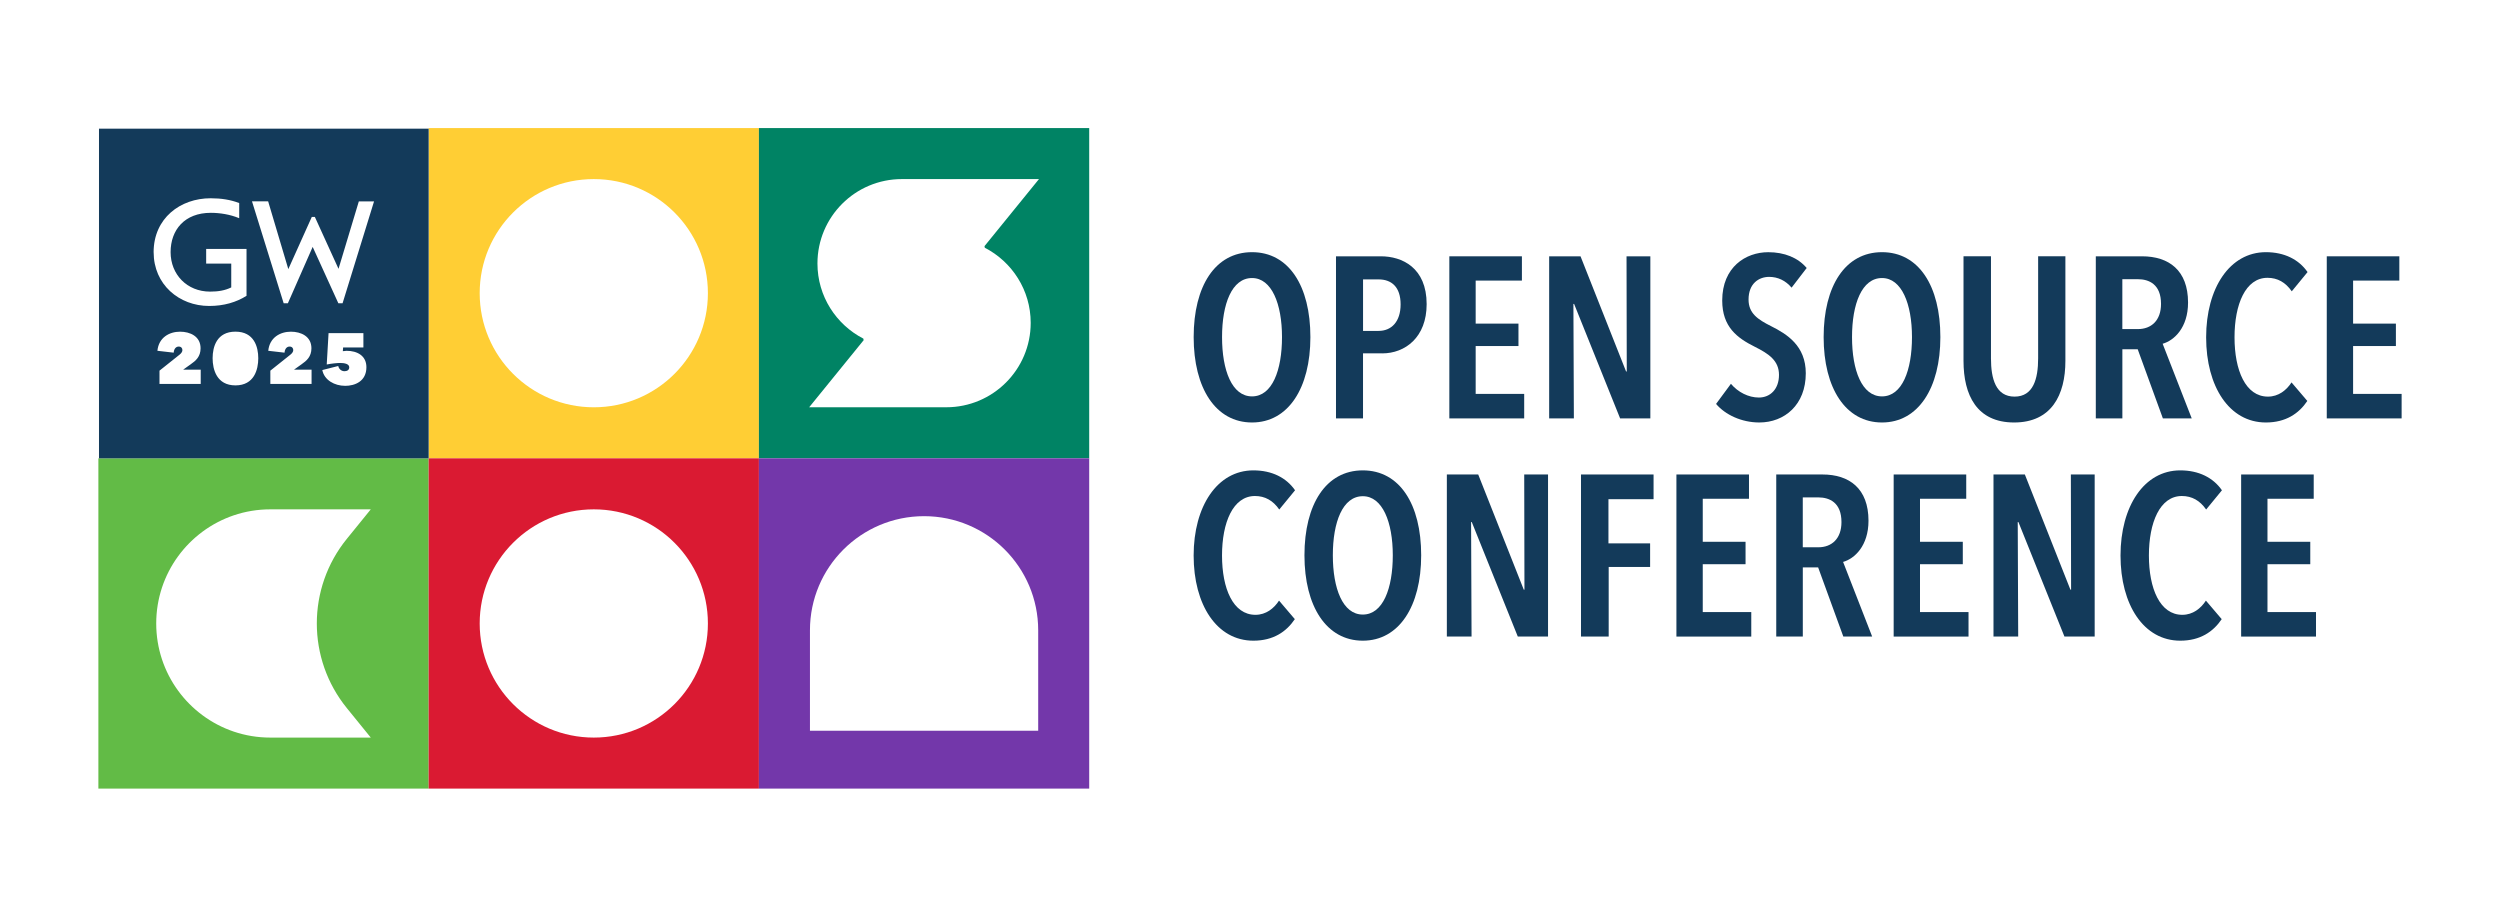 <?xml version="1.0" encoding="UTF-8"?>
<svg id="Layer_1" data-name="Layer 1" xmlns="http://www.w3.org/2000/svg" viewBox="0 0 864 316.8">
  <defs>
    <style>
      .cls-1 {
        fill: #62bb46;
      }

      .cls-2 {
        fill: #133a5a;
      }

      .cls-3 {
        fill: #da1a32;
      }

      .cls-4 {
        fill: #ffce34;
      }

      .cls-5 {
        fill: #7337aa;
      }

      .cls-6 {
        fill: #008364;
      }
    </style>
  </defs>
  <g>
    <path class="cls-2" d="M432.7,146.01c-12.58,0-20.17-11.87-20.17-29.51s7.44-29.35,20.17-29.35,20.17,11.71,20.17,29.35-7.67,29.51-20.17,29.51ZM432.7,96.09c-6.96,0-10.36,8.94-10.36,20.41s3.4,20.49,10.36,20.49,10.36-9.02,10.36-20.49-3.56-20.41-10.36-20.41Z"/>
    <path class="cls-2" d="M477.71,122.12h-6.65v22.47h-9.34v-56.01h15.51c7.28,0,15.82,3.88,15.82,16.54,0,11.47-7.44,17.01-15.35,17.01ZM476.45,96.56h-5.38v17.8h5.38c4.43,0,7.6-3.16,7.6-9.18s-3.16-8.62-7.6-8.62Z"/>
    <path class="cls-2" d="M500.89,144.59v-56.01h25.08v8.39h-15.98v14.87h14.79v7.75h-14.79v16.54h16.77v8.47h-25.87Z"/>
    <path class="cls-2" d="M559.91,144.59l-15.9-39.56h-.24l.16,39.56h-8.54v-56.01h10.84l15.74,39.8h.24l-.08-39.8h8.23v56.01h-10.44Z"/>
    <path class="cls-2" d="M619.17,99.41c-2.06-2.45-4.75-3.72-7.75-3.72-3.56,0-7.12,2.29-7.12,7.83,0,4.75,3.17,6.88,7.75,9.18,5.54,2.77,12.03,6.8,12.03,16.3,0,10.92-7.36,17.01-16.06,17.01-6.17,0-11.79-2.69-14.95-6.41l5.14-6.96c2.45,2.93,6.09,4.75,9.65,4.75,3.96,0,6.96-2.93,6.96-7.83s-3.48-7.28-8.39-9.73c-6.01-3.01-11.23-6.8-11.23-15.98,0-11.55,8.15-16.69,15.9-16.69,5.62,0,10.28,1.9,13.29,5.46l-5.22,6.8Z"/>
    <path class="cls-2" d="M650.42,146.01c-12.58,0-20.17-11.87-20.17-29.51s7.44-29.35,20.17-29.35,20.17,11.71,20.17,29.35-7.67,29.51-20.17,29.51ZM650.42,96.09c-6.96,0-10.36,8.94-10.36,20.41s3.4,20.49,10.36,20.49,10.36-9.02,10.36-20.49-3.56-20.41-10.36-20.41Z"/>
    <path class="cls-2" d="M696.07,146.01c-12.9,0-17.48-9.49-17.48-21.28v-36.16h9.49v35.29c0,7.04,1.66,13.21,8.15,13.21s8.15-6.17,8.15-13.21v-35.29h9.42v36.16c0,11.79-4.83,21.28-17.72,21.28Z"/>
    <path class="cls-2" d="M747.49,144.59l-8.7-23.89h-5.3v23.89h-9.18v-56.01h15.98c9.26,0,15.9,4.83,15.9,15.98,0,8.7-4.83,13.13-8.78,14.24l10.05,25.79h-9.97ZM738.86,96.48h-5.38v17.25h5.38c4.59,0,7.99-2.93,7.99-8.7,0-6.8-4.19-8.54-7.99-8.54Z"/>
    <path class="cls-2" d="M783.09,146.01c-12.66,0-20.65-12.42-20.65-29.43s8.15-29.43,20.65-29.43c6.41,0,11.39,2.53,14.4,6.88l-5.46,6.65c-2.14-3.09-4.91-4.67-8.39-4.67-7.6,0-11.39,9.18-11.39,20.57s3.8,20.49,11.55,20.49c3.64,0,6.41-2.21,8.15-4.91l5.46,6.41c-2.93,4.35-7.44,7.44-14.32,7.44Z"/>
    <path class="cls-2" d="M804.13,144.59v-56.01h25.08v8.39h-15.98v14.87h14.79v7.75h-14.79v16.54h16.77v8.47h-25.87Z"/>
    <path class="cls-2" d="M433.17,221.42c-12.66,0-20.65-12.42-20.65-29.43s8.15-29.43,20.65-29.43c6.41,0,11.39,2.53,14.4,6.88l-5.46,6.65c-2.14-3.09-4.91-4.67-8.39-4.67-7.6,0-11.39,9.18-11.39,20.57s3.8,20.49,11.55,20.49c3.64,0,6.41-2.21,8.15-4.91l5.46,6.41c-2.93,4.35-7.44,7.44-14.32,7.44Z"/>
    <path class="cls-2" d="M470.99,221.42c-12.58,0-20.17-11.87-20.17-29.51s7.44-29.35,20.17-29.35,20.17,11.71,20.17,29.35-7.67,29.51-20.17,29.51ZM470.99,171.49c-6.96,0-10.36,8.94-10.36,20.41s3.4,20.49,10.36,20.49,10.36-9.02,10.36-20.49-3.56-20.41-10.36-20.41Z"/>
    <path class="cls-2" d="M524.55,219.99l-15.9-39.56h-.24l.16,39.56h-8.54v-56.01h10.84l15.74,39.8h.24l-.08-39.8h8.23v56.01h-10.44Z"/>
    <path class="cls-2" d="M555.88,172.52v15.27h14.4v8.15h-14.32v24.05h-9.57v-56.01h25.08v8.54h-15.59Z"/>
    <path class="cls-2" d="M579.37,219.99v-56.01h25.08v8.39h-15.98v14.87h14.79v7.75h-14.79v16.54h16.77v8.47h-25.87Z"/>
    <path class="cls-2" d="M637.05,219.99l-8.7-23.89h-5.3v23.89h-9.18v-56.01h15.98c9.26,0,15.9,4.83,15.9,15.98,0,8.7-4.83,13.13-8.78,14.24l10.05,25.79h-9.97ZM628.42,171.89h-5.38v17.25h5.38c4.59,0,7.99-2.93,7.99-8.7,0-6.8-4.19-8.54-7.99-8.54Z"/>
    <path class="cls-2" d="M654.45,219.99v-56.01h25.08v8.39h-15.98v14.87h14.79v7.75h-14.79v16.54h16.77v8.47h-25.87Z"/>
    <path class="cls-2" d="M713.47,219.99l-15.9-39.56h-.24l.16,39.56h-8.54v-56.01h10.84l15.74,39.8h.24l-.08-39.8h8.23v56.01h-10.44Z"/>
    <path class="cls-2" d="M753.5,221.42c-12.66,0-20.65-12.42-20.65-29.43s8.15-29.43,20.65-29.43c6.41,0,11.39,2.53,14.4,6.88l-5.46,6.65c-2.14-3.09-4.91-4.67-8.39-4.67-7.6,0-11.39,9.18-11.39,20.57s3.8,20.49,11.55,20.49c3.64,0,6.41-2.21,8.15-4.91l5.46,6.41c-2.93,4.35-7.44,7.44-14.32,7.44Z"/>
    <path class="cls-2" d="M774.54,219.99v-56.01h25.08v8.39h-15.98v14.87h14.79v7.75h-14.79v16.54h16.77v8.47h-25.87Z"/>
  </g>
  <path class="cls-1" d="M34,158.39v114.15h114.14v-114.15H34ZM119.87,244.72l8.27,10.19h-34.72c-4.43,0-8.69-.73-12.67-2.08-15.56-5.28-26.76-20.01-26.76-37.36s11.2-32.07,26.76-37.36c3.98-1.35,8.24-2.08,12.67-2.08h34.72l-8.27,10.19c-13.84,17.04-13.84,41.46,0,58.5Z"/>
  <path class="cls-4" d="M148.14,44.25v114.14h114.14V44.25h-114.14ZM205.22,140.76c-21.79,0-39.44-17.65-39.44-39.44s17.65-39.43,39.44-39.43,39.43,17.65,39.43,39.43-17.65,39.44-39.43,39.44Z"/>
  <path class="cls-3" d="M148.14,158.39v114.15h114.14v-114.15h-114.14ZM205.22,254.91c-21.79,0-39.44-17.66-39.44-39.44s17.65-39.44,39.44-39.44,39.43,17.66,39.43,39.44-17.65,39.44-39.43,39.44Z"/>
  <path class="cls-6" d="M262.28,44.25v114.14h114.15V44.25h-114.15ZM340.35,85.62c9.41,4.85,15.86,14.65,15.86,25.96,0,16.11-13.06,29.17-29.17,29.17h-47.39l18.83-23.18c-.05-.18-.07-.37-.11-.55-9.41-4.85-15.86-14.65-15.86-25.96,0-16.12,13.06-29.17,29.17-29.17h47.39l-18.83,23.18c.05.18.08.37.11.55Z"/>
  <path class="cls-5" d="M262.28,158.39v114.15h114.15v-114.15h-114.15ZM358.8,252.55h-78.88v-34.72c0-21.79,17.66-39.44,39.44-39.44s39.44,17.65,39.44,39.44v34.72Z"/>
  <path class="cls-2" d="M34.21,44.47v113.93h113.93V44.47H34.21ZM69.37,132.69h-14.25v-4.59l6.96-5.55c.54-.43.96-.98.96-1.55,0-.64-.39-1.23-1.29-1.23-.94,0-1.64.82-1.72,2.11l-5.63-.65c.45-4.57,4.1-6.6,7.84-6.6,3.48,0,7.08,1.62,7.08,5.73,0,2.91-1.66,4.32-3.43,5.55l-2.58,1.84h6.06v4.94ZM53.09,87.19c0-11.79,9.22-18.67,19.71-18.67,3.61,0,6.87.5,9.87,1.66v5.22h-.04c-3.11-1.3-6.68-1.85-9.78-1.85-9.03,0-13.89,5.87-13.89,13.59s5.67,13.64,13.64,13.64c2.86,0,5.16-.4,7.32-1.45v-8.24h-8.67v-5.06h13.95v16.2c-3.51,2.21-7.78,3.51-12.89,3.51-10.43,0-19.21-7.43-19.21-18.56ZM81.37,133.19c-6.45,0-7.89-5.46-7.89-9.39s1.44-9.18,7.89-9.18,7.89,5.26,7.89,9.18-1.41,9.39-7.89,9.39ZM107.68,132.69h-14.25v-4.59l6.96-5.55c.54-.43.96-.98.96-1.55,0-.64-.39-1.23-1.29-1.23-.94,0-1.64.82-1.72,2.11l-5.63-.65c.45-4.57,4.1-6.6,7.84-6.6,3.48,0,7.08,1.62,7.08,5.73,0,2.91-1.67,4.32-3.43,5.55l-2.58,1.84h6.06v4.94ZM119.24,133.34c-3.6,0-7.18-1.97-7.85-5.45l5.51-1.4c.19.98,1.04,1.8,2.14,1.8.85,0,1.66-.35,1.66-1.35,0-1.2-1.71-1.5-3.15-1.5-1.08,0-3.11.22-4.63.53l.63-10.84h12.04v4.96h-7.01l-.1,1.28c.48-.08.98-.13,1.32-.13,3.66,0,6.83,1.71,6.83,5.65,0,4.91-3.97,6.46-7.38,6.46ZM118.39,104.8h-1.46l-8.87-19.47-8.57,19.47h-1.46l-10.94-35.21h5.58l6.97,23.42,8.12-18.05h1.05l8.18,17.95,7.02-23.31h5.26l-10.88,35.21Z"/>
</svg>